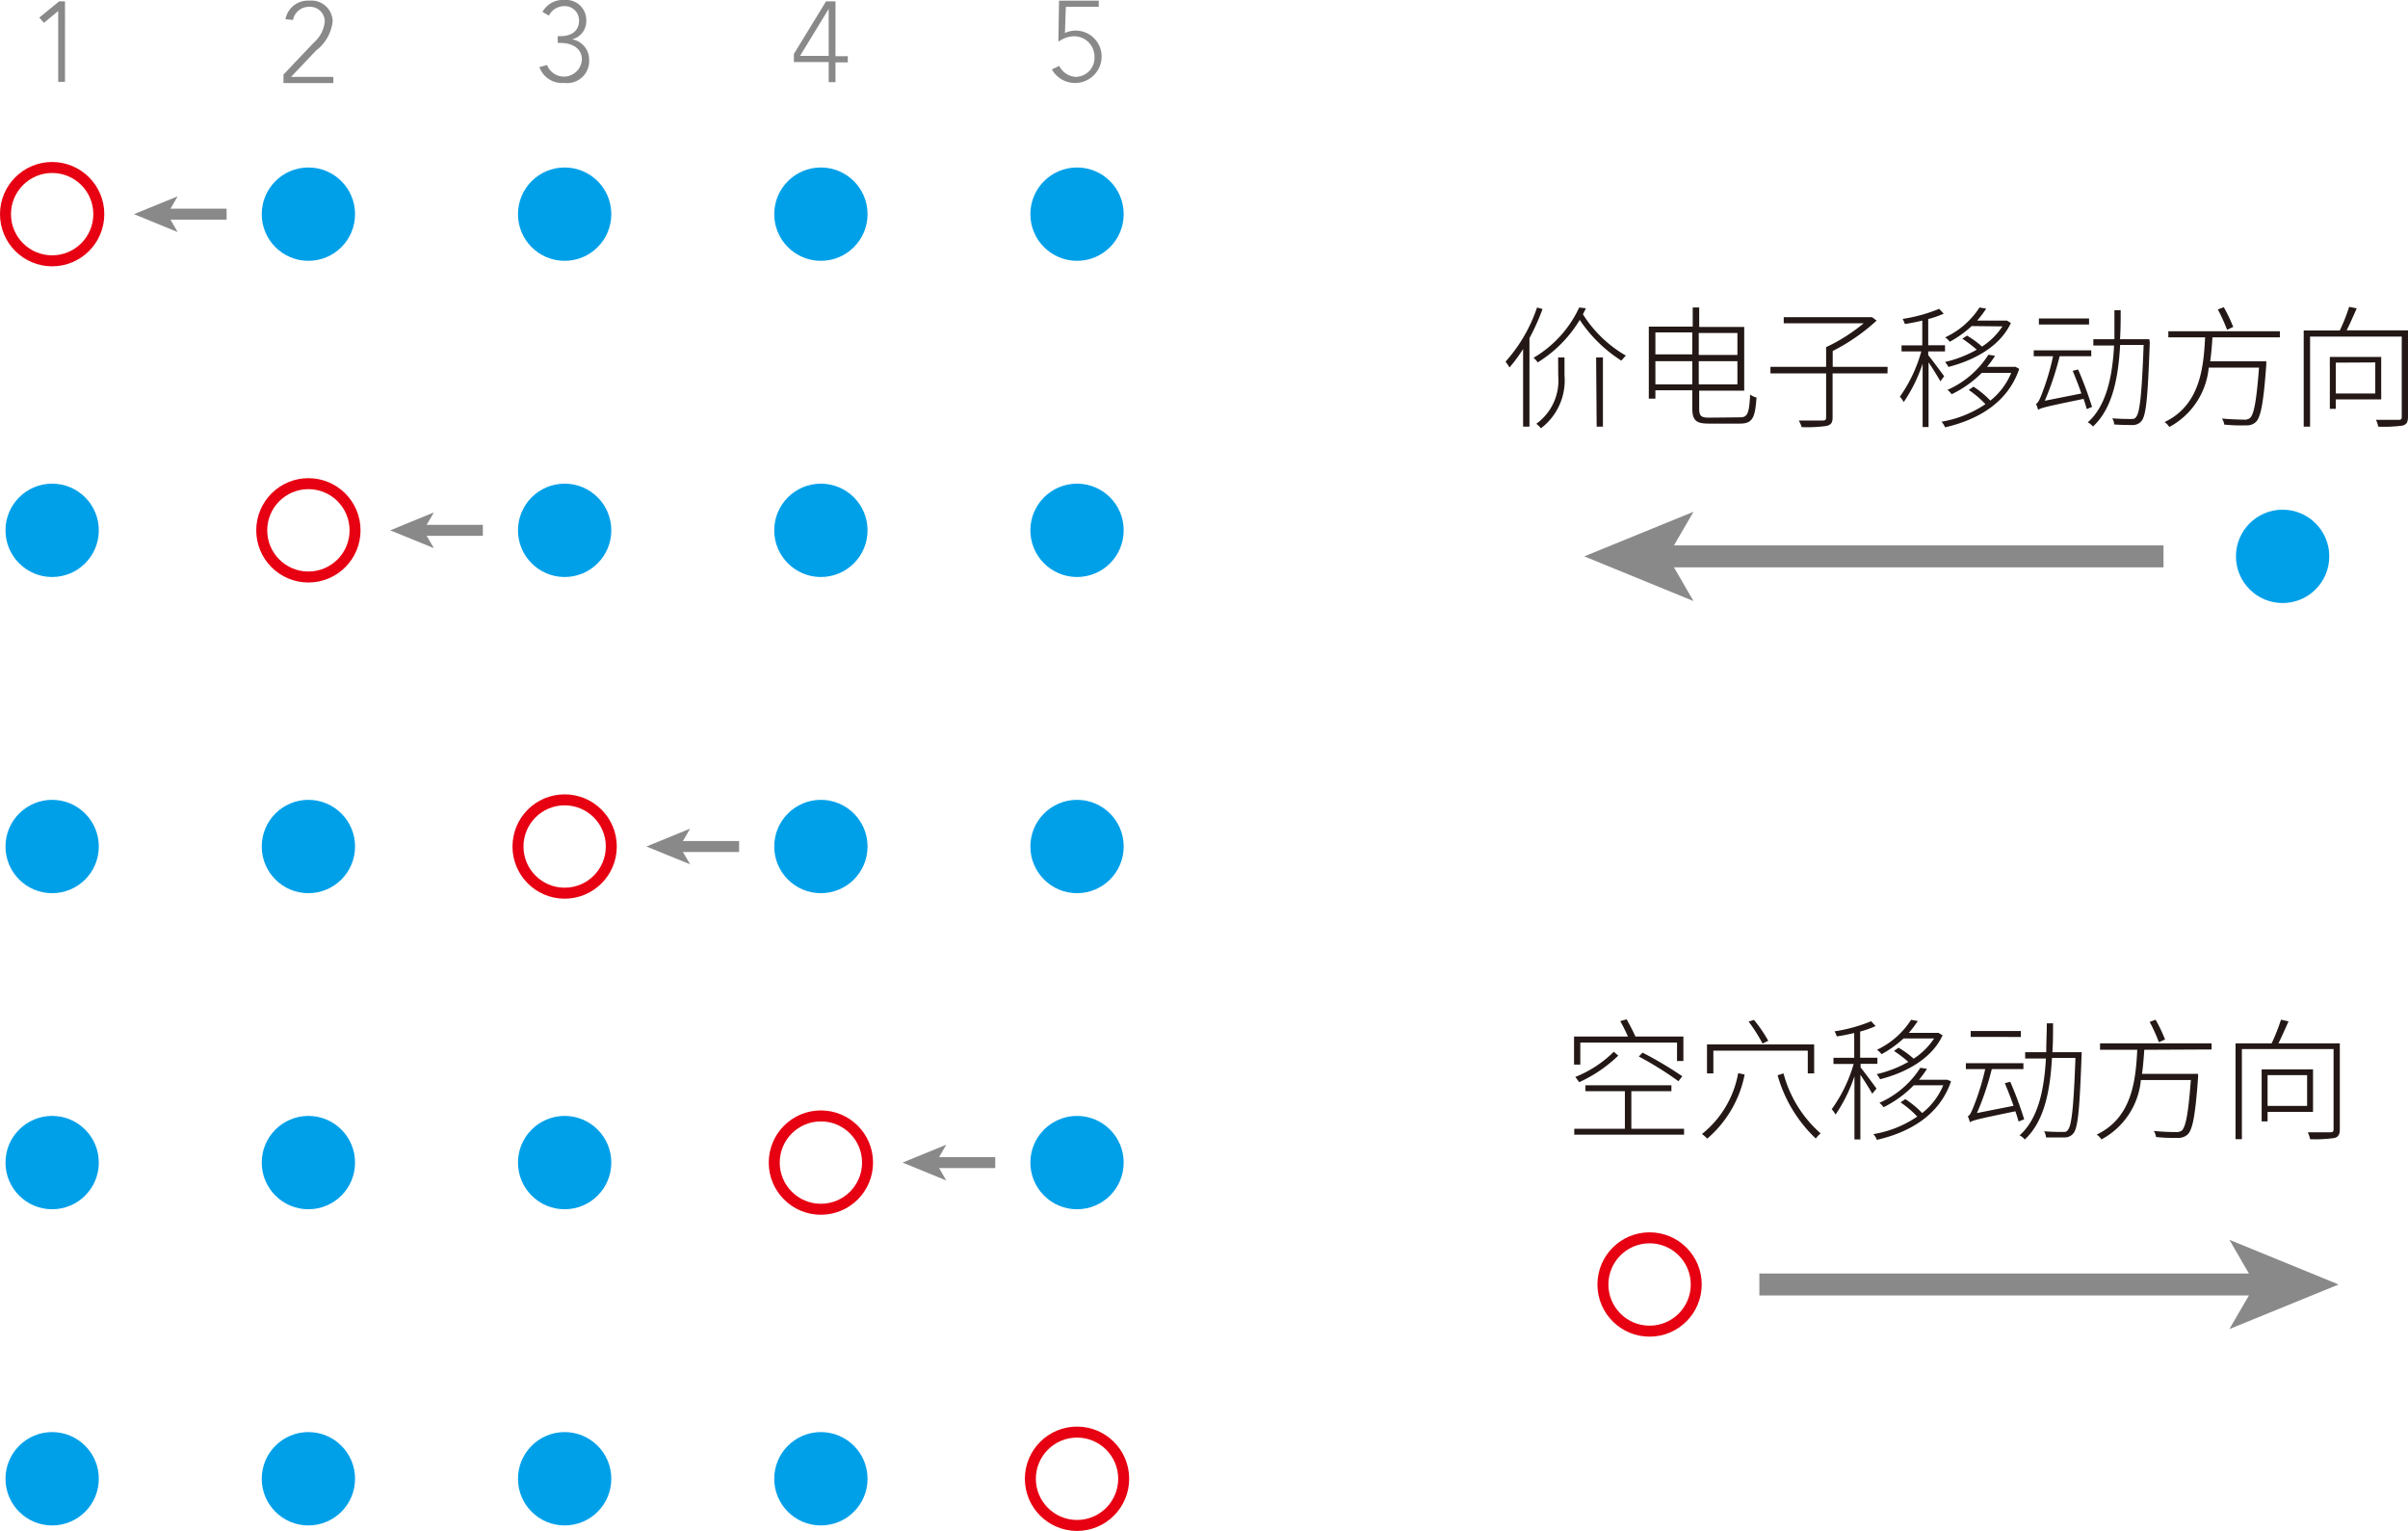 <svg xmlns="http://www.w3.org/2000/svg" viewBox="0 0 219.33 139.4"><defs><style>.cls-1,.cls-4,.cls-6{fill:none;stroke-miterlimit:10;}.cls-1,.cls-6{stroke:#898989;}.cls-2{fill:#898989;}.cls-3{fill:#00a0e9;}.cls-4{stroke:#e60012;}.cls-5{fill:#231815;}.cls-6{stroke-width:2px;}</style></defs><title>hole_mov</title><g id="图层_2" data-name="图层 2"><g id="图层_1-2" data-name="图层 1"><line class="cls-1" x1="20.64" y1="19.5" x2="15.02" y2="19.5"/><polygon class="cls-2" points="12.2 19.5 16.18 17.88 15.24 19.5 16.18 21.13 12.2 19.5"/><circle class="cls-3" cx="28.09" cy="19.5" r="4.25"/><circle class="cls-3" cx="51.43" cy="19.5" r="4.25"/><circle class="cls-3" cx="74.77" cy="19.5" r="4.25"/><circle class="cls-3" cx="98.1" cy="19.5" r="4.25"/><circle class="cls-4" cx="4.75" cy="19.5" r="4.25"/><line class="cls-1" x1="43.98" y1="48.29" x2="38.36" y2="48.29"/><polygon class="cls-2" points="35.54 48.29 39.52 46.66 38.57 48.29 39.52 49.91 35.54 48.29"/><circle class="cls-3" cx="4.75" cy="48.29" r="4.25"/><circle class="cls-3" cx="51.43" cy="48.29" r="4.25"/><circle class="cls-3" cx="74.77" cy="48.29" r="4.25"/><circle class="cls-3" cx="98.1" cy="48.29" r="4.25"/><circle class="cls-4" cx="28.09" cy="48.29" r="4.25"/><line class="cls-1" x1="67.32" y1="77.08" x2="61.7" y2="77.08"/><polygon class="cls-2" points="58.88 77.08 62.86 75.45 61.91 77.08 62.86 78.7 58.88 77.08"/><circle class="cls-3" cx="4.75" cy="77.08" r="4.25"/><circle class="cls-3" cx="28.09" cy="77.08" r="4.25"/><circle class="cls-3" cx="74.77" cy="77.08" r="4.25"/><circle class="cls-3" cx="98.1" cy="77.08" r="4.25"/><circle class="cls-4" cx="51.43" cy="77.08" r="4.25"/><line class="cls-1" x1="90.65" y1="105.86" x2="85.04" y2="105.86"/><polygon class="cls-2" points="82.21 105.86 86.19 104.23 85.25 105.86 86.19 107.49 82.21 105.86"/><circle class="cls-3" cx="4.75" cy="105.86" r="4.25"/><circle class="cls-3" cx="28.09" cy="105.86" r="4.25"/><circle class="cls-3" cx="51.43" cy="105.86" r="4.25"/><circle class="cls-3" cx="98.1" cy="105.86" r="4.25"/><circle class="cls-4" cx="74.77" cy="105.86" r="4.25"/><circle class="cls-3" cx="4.75" cy="134.65" r="4.25"/><circle class="cls-3" cx="28.09" cy="134.65" r="4.25"/><circle class="cls-3" cx="51.43" cy="134.65" r="4.25"/><circle class="cls-3" cx="74.77" cy="134.65" r="4.25"/><circle class="cls-4" cx="98.1" cy="134.65" r="4.25"/><path class="cls-2" d="M5.3,1h0L4,2.08,3.58,1.6,5.39.12h.53V7.45H5.3Z"/><path class="cls-2" d="M25.82,6.79l2.76-2.91a2.92,2.92,0,0,0,1-1.89A1.34,1.34,0,0,0,28.16.62a1.47,1.47,0,0,0-1.47,1.2L26,1.75A2.08,2.08,0,0,1,28.19.06,1.93,1.93,0,0,1,30.3,1.93,3.85,3.85,0,0,1,28.79,4.6L26.51,7h3.85v.56H25.82Z"/><path class="cls-2" d="M49.83,5.92A1.64,1.64,0,0,0,53,5.42c0-1.09-1-1.51-1.93-1.51h-.27V3.29h.31c.78,0,1.63-.38,1.63-1.39A1.29,1.29,0,0,0,51.4.56,1.55,1.55,0,0,0,50,1.42l-.59-.33A2.1,2.1,0,0,1,51.4,0a1.83,1.83,0,0,1,2,1.88,1.69,1.69,0,0,1-1.3,1.7v0a1.87,1.87,0,0,1,1.56,1.87,2,2,0,0,1-2.26,2.1,2.19,2.19,0,0,1-2.27-1.44Z"/><path class="cls-2" d="M75.48,5.65H72.31V4.91L75.24.12h.86v5h1.12v.56H76.1v1.8h-.62Zm0-4.84h0L72.87,5.09h2.61Z"/><path class="cls-2" d="M100.08.62h-3L97,3a2.36,2.36,0,0,1,3.34,2.21,2.42,2.42,0,0,1-4.53,1.11L96.48,6A1.78,1.78,0,0,0,98,7,1.73,1.73,0,0,0,99.69,5.2a1.86,1.86,0,0,0-1.85-1.9,2.56,2.56,0,0,0-1.44.5L96.46.06h3.62Z"/><path class="cls-5" d="M153.39,102.78v.54h-10v-.54H148V99.36h-3.59v-.54h7.83v.54h-3.65v3.42Zm-9.45-5.84h-.57V94.38h4.91c-.19-.43-.47-1-.7-1.4l.58-.17c.27.49.61,1.13.8,1.57h4.37v2.23h-.58V94.93h-8.81Zm-.45,1.12a10.53,10.53,0,0,0,3.5-2.29l.41.35a12.69,12.69,0,0,1-3.56,2.42Zm6.12-2.21A33.53,33.53,0,0,1,153.23,98l-.35.45a31.06,31.06,0,0,0-3.61-2.25Z"/><path class="cls-5" d="M158.91,97.84a10.28,10.28,0,0,1-3.41,5.84,2.89,2.89,0,0,0-.48-.42,9.16,9.16,0,0,0,3.3-5.54Zm6.33-2.74v2.64h-.58V95.67h-8.6v2.07h-.58V95.1Zm-5.48-2.23a12.68,12.68,0,0,1,1.3,1.9l-.52.25a14.88,14.88,0,0,0-1.27-2Zm6.07,10.33a2.79,2.79,0,0,0-.44.47,12.66,12.66,0,0,1-3.48-5.76l.54-.17A11,11,0,0,0,165.83,103.2Z"/><path class="cls-5" d="M170.53,99.59c-.19-.36-.71-1.18-1.08-1.73v5.89h-.54V98a14.17,14.17,0,0,1-1.72,3.49,2.74,2.74,0,0,0-.35-.49,13.4,13.4,0,0,0,2-4.12H167v-.56h1.89V94.06c-.54.13-1.08.24-1.59.31a2.47,2.47,0,0,0-.2-.46,14.61,14.61,0,0,0,3.33-.92l.41.44a9.18,9.18,0,0,1-1.41.5v2.38H171v.56h-1.53v.33c.3.36,1.23,1.61,1.45,1.92Zm7.18-1.13c-1.07,3.14-3.86,4.67-6.76,5.33a1.41,1.41,0,0,0-.32-.52,10,10,0,0,0,4-1.6,9,9,0,0,0-1.52-1.29l.43-.3a8.48,8.48,0,0,1,1.54,1.27A6.33,6.33,0,0,0,177,98.82h-2.69a10,10,0,0,1-2.75,2,1.6,1.6,0,0,0-.38-.4,8.43,8.43,0,0,0,3.73-3.19l.61.09a10.26,10.26,0,0,1-.73,1h2.48l.11,0Zm-4.33-3.9a9.88,9.88,0,0,1-2,1.43,1.77,1.77,0,0,0-.42-.4,7.49,7.49,0,0,0,3.11-2.73l.61.11a9.07,9.07,0,0,1-.82,1.08h2.63l.08,0,.37.22c-1,2.16-3.39,3.42-5.7,4a2.06,2.06,0,0,0-.31-.46,10.75,10.75,0,0,0,2.89-1.12,12.89,12.89,0,0,0-1.31-1l.42-.29a8,8,0,0,1,1.37,1,6.28,6.28,0,0,0,1.86-1.84Z"/><path class="cls-5" d="M183.86,102.12c-.07-.27-.17-.58-.29-.93-3.51.72-3.9.83-4.14,1v0a3.14,3.14,0,0,0-.2-.56c.17,0,.35-.41.53-.86a22.61,22.61,0,0,0,1.06-3.42h-1.76v-.54h5.24v.54h-2.88a25.3,25.3,0,0,1-1.35,4l3.33-.66c-.23-.68-.53-1.42-.79-2.06l.49-.13a32.87,32.87,0,0,1,1.27,3.42Zm.21-7.7H179.5v-.54h4.57Zm5.53,1.64c-.18,5-.33,6.63-.75,7.14a1,1,0,0,1-.79.37c-.36,0-1,0-1.7,0a1.19,1.19,0,0,0-.18-.56c.75.06,1.44.06,1.68.06s.38,0,.48-.17c.35-.37.53-2,.7-6.57H186.9c-.16,2.94-.68,5.78-2.48,7.43a1.27,1.27,0,0,0-.47-.38c1.73-1.52,2.25-4.26,2.4-7h-1.89v-.57h1.92c0-.88.05-1.77.05-2.63H187c0,.86,0,1.75-.06,2.63h2.67Z"/><path class="cls-5" d="M195.31,95.59c-.05.72-.1,1.45-.21,2.19h5.11s0,.22,0,.31c-.25,3.46-.49,4.74-.94,5.2a1.24,1.24,0,0,1-.89.32,15.13,15.13,0,0,1-2-.08,1.25,1.25,0,0,0-.21-.55c.89.09,1.72.1,2,.1a.86.86,0,0,0,.55-.13c.37-.34.6-1.55.83-4.61H195a6.85,6.85,0,0,1-3.59,5.41,1.63,1.63,0,0,0-.43-.44c3.19-1.53,3.55-4.86,3.69-7.72h-3.39V95h10.16v.56Zm1.33-.69a15.07,15.07,0,0,0-.84-1.85l.54-.2a13.72,13.72,0,0,1,.86,1.8Z"/><path class="cls-5" d="M213.12,102.81c0,.48-.12.71-.49.81a12.31,12.31,0,0,1-2.22.11,2.33,2.33,0,0,0-.21-.63c1,0,1.8,0,2.05,0s.3-.07.3-.3V95.52H204.2v8.21h-.58V95h3.29a17.1,17.1,0,0,0,.85-2.15l.69.15c-.29.64-.62,1.4-.92,2h5.59Zm-6.58-1.57v.87H206V97.37h4.68v3.87Zm0-3.34v2.8h3.6V97.9Z"/><circle class="cls-4" cx="150.25" cy="116.96" r="4.25"/><line class="cls-6" x1="160.25" y1="116.96" x2="205.95" y2="116.96"/><polygon class="cls-2" points="213.01 116.96 203.06 121.02 205.42 116.96 203.06 112.89 213.01 116.96"/><path class="cls-5" d="M140.5,28.14a20.52,20.52,0,0,1-1.19,2.65v8.06h-.58V31.78a14.06,14.06,0,0,1-1.24,1.68,5,5,0,0,0-.36-.53A14.14,14.14,0,0,0,140,28Zm3.95-.07c-.08.18-.18.36-.27.55a11.3,11.3,0,0,0,3.91,3.76,6.1,6.1,0,0,0-.41.46,12.83,12.83,0,0,1-3.79-3.71A11.58,11.58,0,0,1,140.06,33a1.88,1.88,0,0,0-.38-.42A10.38,10.38,0,0,0,143.84,28Zm-2.53,4.48h.58v1.63A5.46,5.46,0,0,1,140.35,39a1.82,1.82,0,0,0-.42-.41,4.85,4.85,0,0,0,2-4.36Zm3.46,0H146v6.3h-.57Z"/><path class="cls-5" d="M158.52,38c.68,0,.8-.44.89-2.07a2,2,0,0,0,.58.27c-.13,1.77-.32,2.37-1.49,2.37h-2.86c-1.16,0-1.5-.29-1.5-1.43V35.54h-3.36v.76h-.6V29.74h4V28h.59v1.77h4.1v5.8h-4.1V37.2c0,.66.15.83.9.83Zm-7.74-7.73v2h3.36v-2ZM154.14,35V32.89h-3.36V35Zm.59-4.68v2h3.52v-2ZM158.25,35V32.89h-3.52V35Z"/><path class="cls-5" d="M171.92,34h-5v4c0,.49-.14.67-.53.78a12.62,12.62,0,0,1-2.29.11,2.8,2.8,0,0,0-.26-.6c1,0,1.92,0,2.18,0s.31-.07.31-.3V34h-5.07V33.4h5.07V31.61a16.12,16.12,0,0,0,3.42-2.17h-7.28v-.56h7.89l.15,0,.42.31a17.57,17.57,0,0,1-4,2.77V33.4h5Z"/><path class="cls-5" d="M176.74,34.72c-.2-.36-.71-1.18-1.08-1.73v5.89h-.54V33.12a14.17,14.17,0,0,1-1.72,3.49,2.74,2.74,0,0,0-.35-.49A13.35,13.35,0,0,0,175,32h-1.8v-.55h1.89V29.19c-.54.13-1.08.24-1.59.31a2.47,2.47,0,0,0-.2-.46,14.61,14.61,0,0,0,3.33-.92l.41.44a8.25,8.25,0,0,1-1.41.49v2.39h1.53V32h-1.53v.34c.3.36,1.23,1.61,1.45,1.92Zm7.18-1.13c-1.07,3.14-3.86,4.66-6.76,5.32a1.62,1.62,0,0,0-.32-.51,10.17,10.17,0,0,0,4-1.6,9,9,0,0,0-1.52-1.29l.43-.3a8.08,8.08,0,0,1,1.54,1.27,6.3,6.3,0,0,0,1.9-2.53h-2.68a10,10,0,0,1-2.75,1.95,1.6,1.6,0,0,0-.38-.4,8.38,8.38,0,0,0,3.73-3.2l.61.1a10.26,10.26,0,0,1-.73,1h2.48l.11,0Zm-4.33-3.9a9.88,9.88,0,0,1-2,1.43,1.59,1.59,0,0,0-.42-.4A7.49,7.49,0,0,0,180.3,28l.61.1a9.13,9.13,0,0,1-.82,1.09h2.63l.08,0,.36.22c-1,2.16-3.38,3.41-5.69,4a2.26,2.26,0,0,0-.31-.45,10.75,10.75,0,0,0,2.89-1.12,12.93,12.93,0,0,0-1.31-1l.42-.28a8,8,0,0,1,1.37,1,6.4,6.4,0,0,0,1.86-1.84Z"/><path class="cls-5" d="M190.07,37.25c-.07-.27-.17-.58-.29-.93-3.51.72-3.9.83-4.14,1h0a3.14,3.14,0,0,0-.2-.56c.17,0,.35-.41.53-.87A22,22,0,0,0,187,32.44h-1.76V31.9h5.24v.54h-2.88a26.33,26.33,0,0,1-1.35,4.05l3.33-.66c-.23-.68-.53-1.43-.79-2.06l.49-.13a33.64,33.64,0,0,1,1.27,3.41Zm.21-7.7h-4.57V29h4.57Zm5.53,1.64c-.18,5-.33,6.63-.75,7.14a1,1,0,0,1-.79.37c-.36,0-1,0-1.7-.05a1.16,1.16,0,0,0-.18-.56c.75.06,1.44.06,1.68.06s.38,0,.48-.17c.35-.37.53-2,.7-6.57h-2.14c-.16,2.93-.68,5.78-2.48,7.43a1.27,1.27,0,0,0-.47-.38c1.73-1.53,2.25-4.26,2.4-7h-1.89v-.57h1.92c0-.89,0-1.77,0-2.64h.57c0,.87,0,1.75-.06,2.64h2.67Z"/><path class="cls-5" d="M201.52,30.72c-.05.72-.1,1.45-.21,2.18h5.11s0,.23,0,.32c-.25,3.46-.49,4.73-.94,5.2a1.19,1.19,0,0,1-.89.31,14.77,14.77,0,0,1-2-.07,1.21,1.21,0,0,0-.21-.55c.89.08,1.72.1,2,.1a.8.8,0,0,0,.55-.14c.37-.33.6-1.54.83-4.6h-4.58a6.86,6.86,0,0,1-3.59,5.41,1.67,1.67,0,0,0-.43-.45c3.19-1.52,3.55-4.85,3.69-7.71H197.5v-.56h10.16v.56Zm1.33-.69a15.07,15.07,0,0,0-.84-1.85l.54-.21a14.35,14.35,0,0,1,.86,1.8Z"/><path class="cls-5" d="M219.33,37.94c0,.48-.12.71-.49.81a12.63,12.63,0,0,1-2.22.1,2.39,2.39,0,0,0-.21-.62c1,0,1.79,0,2.05,0s.3-.07.3-.3V30.65h-8.35v8.2h-.58V30.09h3.29a17.1,17.1,0,0,0,.85-2.15l.69.14c-.29.65-.62,1.41-.92,2h5.59Zm-6.58-1.57v.86h-.54V32.5h4.68v3.87Zm0-3.35v2.81h3.6V33Z"/><circle class="cls-3" cx="207.91" cy="50.66" r="4.25"/><line class="cls-6" x1="151.36" y1="50.66" x2="197.06" y2="50.66"/><polygon class="cls-2" points="144.3 50.66 154.25 54.73 151.89 50.66 154.25 46.6 144.3 50.66"/></g></g></svg>